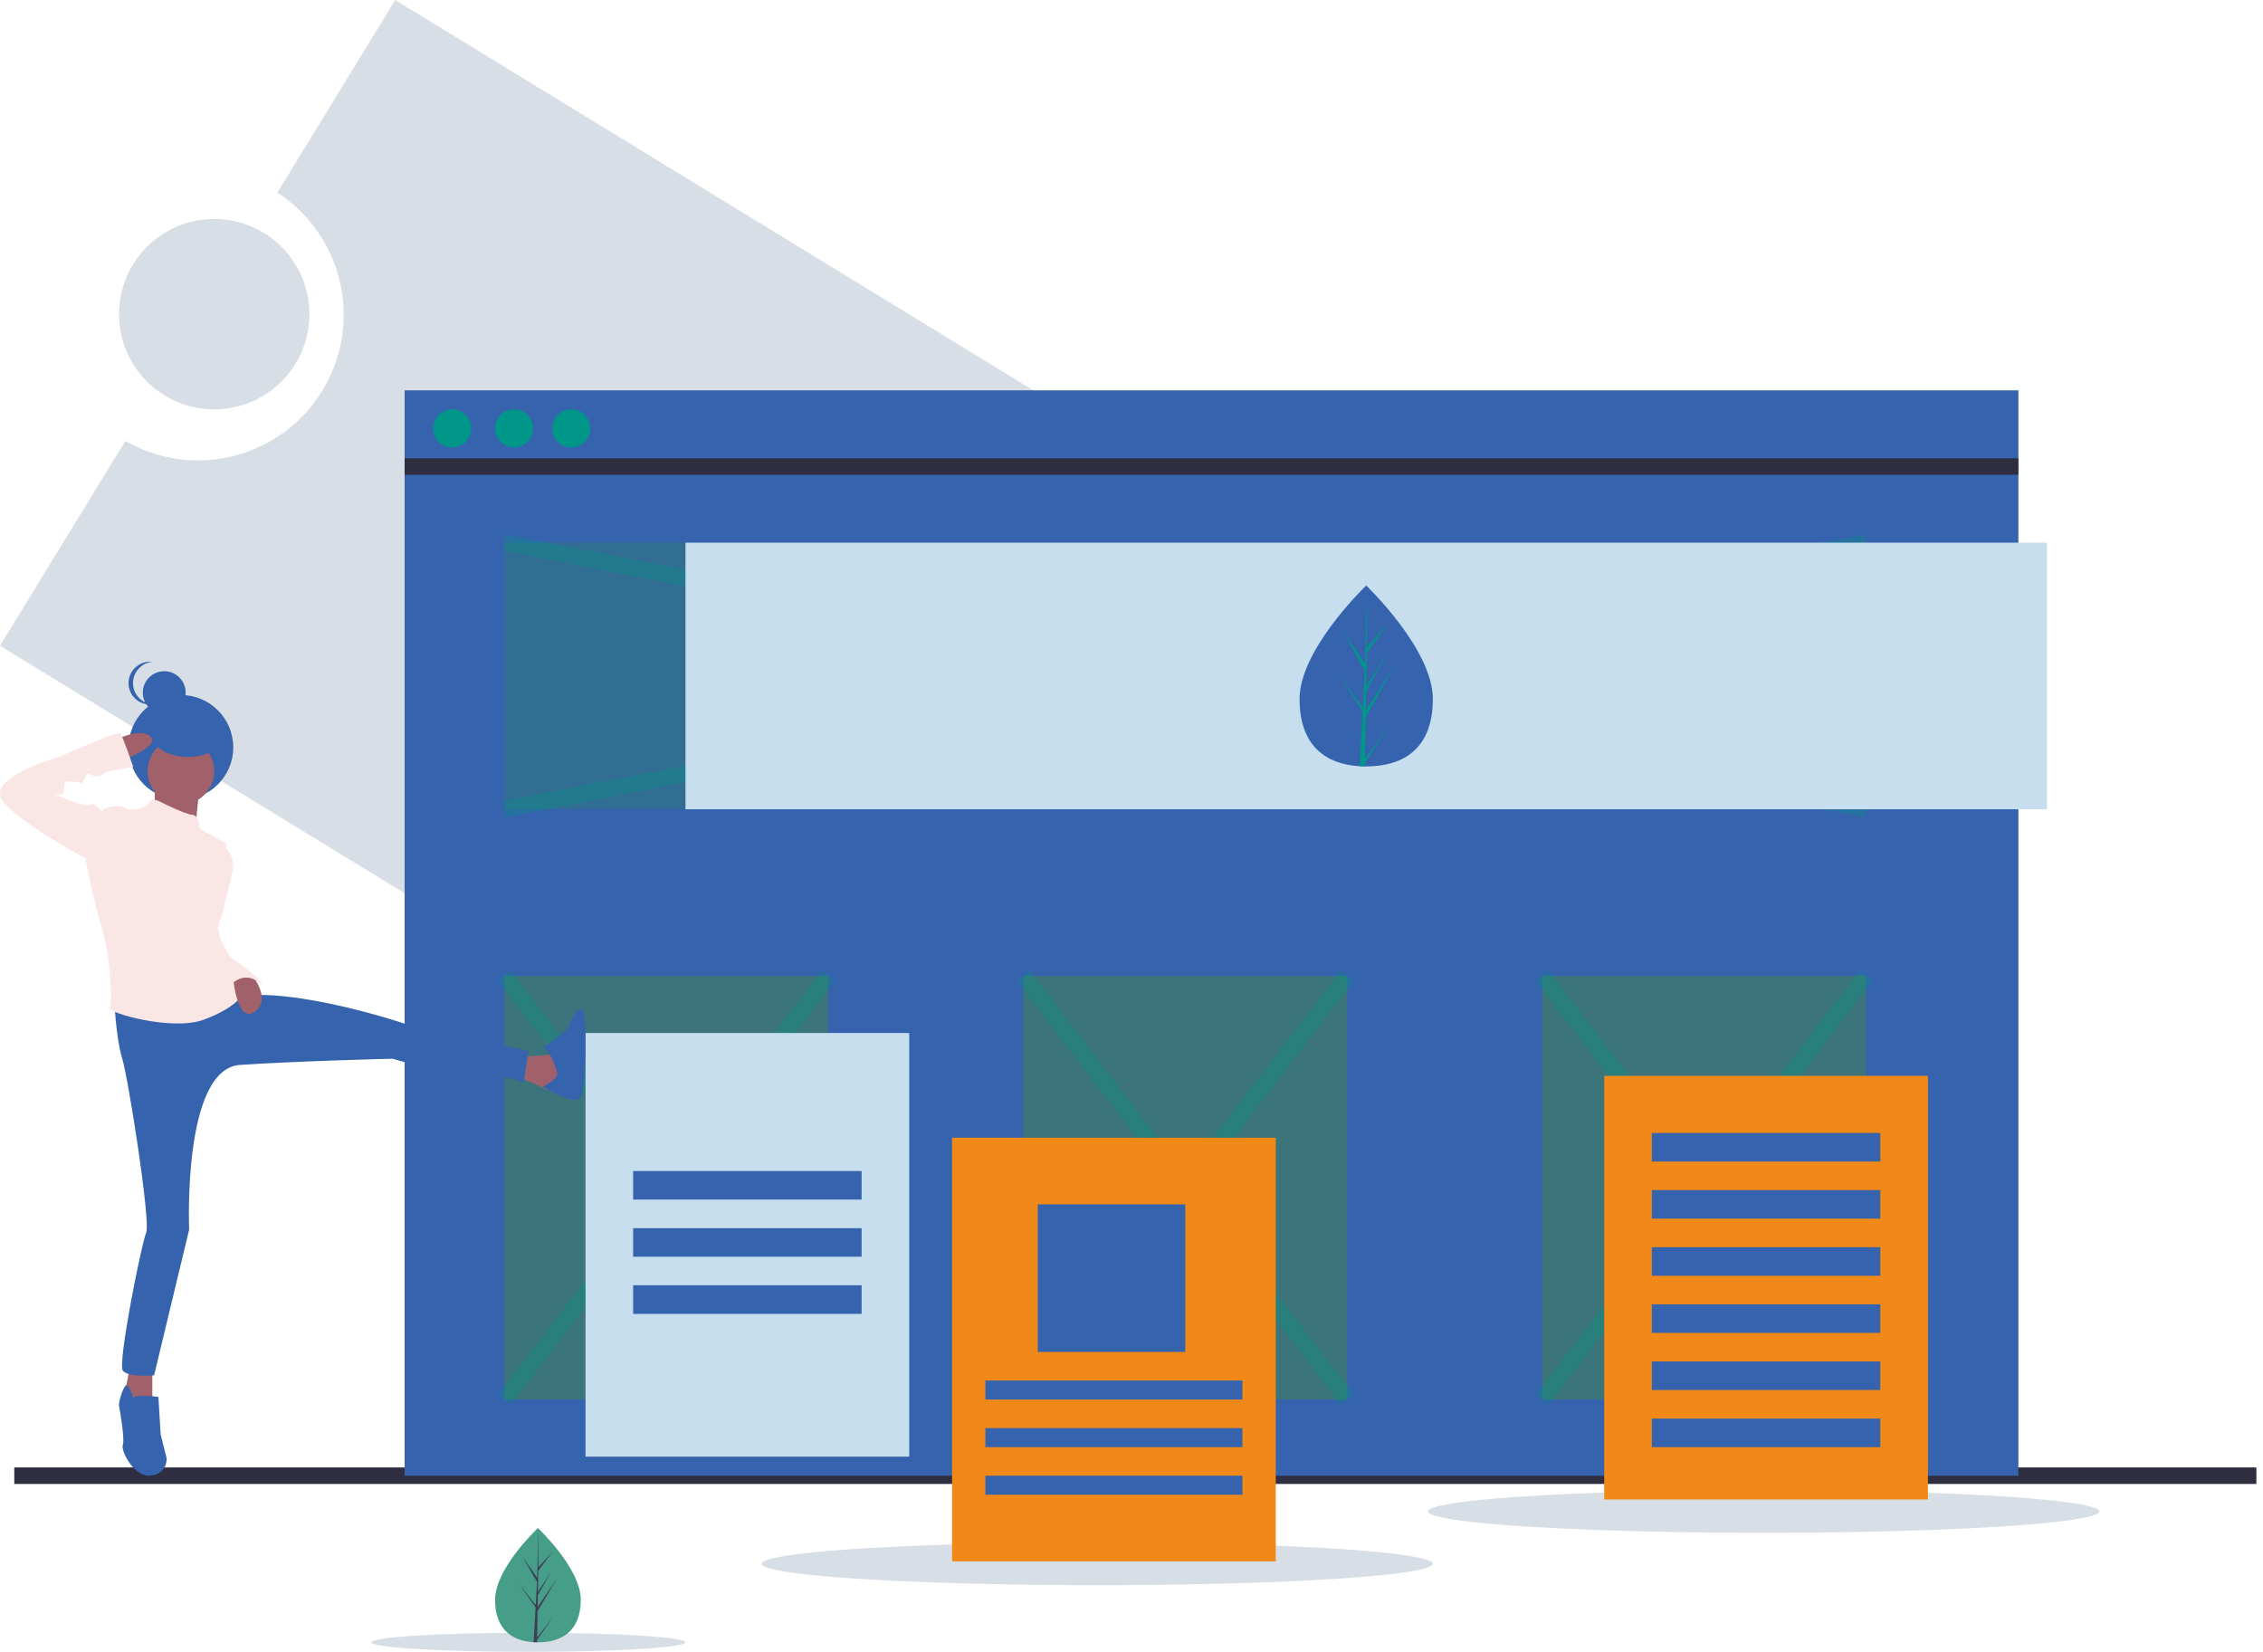 <svg xmlns="http://www.w3.org/2000/svg" width="274" height="200" viewBox="0 0 274 200">
    <g fill="none" fill-rule="evenodd">
        <path fill="#D8DEE5" fill-rule="nonzero" d="M47.85 0L33.579 23.319c8.015 5.204 10.426 15.842 5.438 23.992-4.987 8.15-15.56 10.847-23.843 6.082L0 78.187l146.386 89.536 47.85-78.187L47.85 0z"/>
        <circle cx="25.937" cy="38.04" r="11.527" fill="#D8DEE5" fill-rule="nonzero"/>
        <ellipse cx="132.853" cy="189.337" fill="#D8DEE5" fill-rule="nonzero" rx="40.634" ry="2.594"/>
        <ellipse cx="63.977" cy="198.847" fill="#D8DEE5" fill-rule="nonzero" rx="19.02" ry="1.153"/>
        <ellipse cx="213.545" cy="182.997" fill="#D8DEE5" fill-rule="nonzero" rx="40.634" ry="2.594"/>
        <path stroke="#2F2E41" stroke-width="2" d="M1.729 178.674L273.199 178.674"/>
        <path fill="#3563ad" fill-rule="nonzero" d="M48.991 47.262H244.38V178.674H48.991z"/>
        <path stroke="#2F2E41" stroke-width="2" d="M48.991 56.484L244.38 56.484"/>
        <circle cx="54.755" cy="51.873" r="2.305" fill="#009688" fill-rule="nonzero"/>
        <circle cx="62.248" cy="51.873" r="2.305" fill="#009688" fill-rule="nonzero"/>
        <circle cx="69.164" cy="51.873" r="2.305" fill="#009688" fill-rule="nonzero"/>
        <path fill="#326E93" fill-rule="nonzero" d="M61.095 65.706H225.936V97.983H61.095z"/>
        <path stroke="#009688" stroke-width="2" d="M61.095 97.983L225.937 65.706M225.937 97.983L61.095 65.706" opacity=".3"/>
        <path fill="#3B747A" fill-rule="nonzero" d="M61.095 118.156H100.288V169.453H61.095zM186.744 118.156H225.937V169.453H186.744zM123.919 118.156H163.112V169.453H123.919z"/>
        <path stroke="#009688" stroke-width="2" d="M61.095 118.156L100.288 169.452M100.288 118.156L61.095 169.452M123.919 118.156L163.112 169.452M163.112 118.156L123.919 169.452M186.744 118.156L225.937 169.452M225.937 118.156L186.744 169.452" opacity=".3"/>
        <path fill="#C7DEEF" fill-rule="nonzero" d="M82.997 65.706H247.838V97.983H82.997z"/>
        <path fill="#F18918" fill-rule="nonzero" d="M194.236 130.259H233.429V181.556H194.236z"/>
        <path fill="#3563AD" fill-rule="nonzero" d="M200 137.176H227.666V140.634H200zM200 144.092H227.666V147.55H200zM200 151.009H227.666V154.467H200zM200 157.925H227.666V161.383H200zM200 164.841H227.666V168.299H200zM200 171.758H227.666V175.216H200z"/>
        <path fill="#C7DEEF" fill-rule="nonzero" d="M70.893 125.072H110.086V176.369H70.893z"/>
        <path fill="#3563AD" fill-rule="nonzero" d="M76.657 141.787H104.323V145.245H76.657zM76.657 148.703H104.323V152.161H76.657zM76.657 155.62H104.323V159.078H76.657zM173.487 84.636c0 6.048-3.612 8.16-8.07 8.16-.102 0-.205-.002-.308-.004-.207-.004-.411-.014-.613-.028-4.022-.283-7.147-2.504-7.147-8.128 0-5.822 7.474-13.167 8.035-13.71l.001-.001.033-.032s8.069 7.694 8.069 13.743z"/>
        <path fill="#009688" fill-rule="nonzero" d="M165.275 91.873l3.018-4.104-3.025 4.555-.008.471c-.211-.004-.42-.014-.627-.028l.325-6.051-.002-.047.005-.01.03-.57-3.031-4.568L165 85.66l.007.122.246-4.573-2.596-4.719 2.628 3.917.256-9.48v-.033.032L165.5 78.4l2.584-2.963-2.595 3.607-.068 4.094 2.413-3.929-2.423 4.532-.038 2.276 3.503-5.469-3.516 6.263-.085 5.062z"/>
        <circle cx="21.902" cy="90.49" r="6.34" fill="#3563AD" fill-rule="nonzero"/>
        <path fill="#A0616A" fill-rule="nonzero" d="M18.745 94.524s.094 4.006-.283 4.103c-.377.098 5.18 1.661 5.18 1.661l.565-5.47-5.462-.294zM62.947 127.901s4.052 0 4.144-.487c.092-.486.92 3.99.92 3.99l-1.657.584s-3.13-1.46-3.407-1.46c-.276 0 0-2.627 0-2.627z"/>
        <path fill="#3563AD" fill-rule="nonzero" d="M67.363 129.565s-.737-2.579-1.657-2.674c0 0 3.13-2.102 3.221-2.77.093-.67 1.197-2.389 1.657-1.816.46.573.46 9.649-.368 10.604-.828.955-4.51-1.343-4.51-1.343s2.301-1.045 1.657-2z"/>
        <path fill="#A0616A" fill-rule="nonzero" d="M15.733 165.418L14.986 169.464 18.444 170.029 18.444 165.418z"/>
        <path fill="#3563AD" fill-rule="nonzero" d="M16.126 169.232s-.539-1.756-.898-1.479c-.36.277-.899 2.033-.809 2.495.09.462.719 4.066.45 4.713-.27.647 1.347 3.974 3.413 3.697 2.067-.277 1.887-2.126 1.887-2.126l-.719-2.864-.27-4.529s-2.335-.37-3.054.093z"/>
        <circle cx="19.885" cy="83.862" r="2.594" fill="#3563AD" fill-rule="nonzero"/>
        <path fill="#3563AD" fill-rule="nonzero" d="M16.106 82.709c0-1.328 1.009-2.441 2.338-2.58-.09-.009-.181-.014-.272-.014-1.442 0-2.61 1.161-2.61 2.594 0 1.432 1.168 2.594 2.61 2.594.09 0 .181-.005.272-.014-1.33-.139-2.338-1.252-2.338-2.58z"/>
        <circle cx="21.902" cy="93.372" r="4.035" fill="#A0616A" fill-rule="nonzero"/>
        <path fill="#3563AD" fill-rule="nonzero" d="M13.833 120.95s.19 4.698.946 7.141c.757 2.443 3.486 19.844 2.918 21.16-.568 1.315-3.486 15.865-2.823 16.71.662.846 3.784.564 3.784.564l4.243-17.65s-.837-19.468 6.164-19.938c7.002-.47 18.45-.752 18.45-.752s7.38 2.161 10.69 2.067c3.312-.094 5.204.846 5.204.846l.568-3.853-14.665-3.195s-13.435-4.604-20.814-3.383c-7.38 1.222-14.665.282-14.665.282z"/>
        <path fill="#FAE7E5" fill-rule="nonzero" d="M19.508 97.126s-1.13-.666-1.412 0c-.283.665-2.26 1.236-3.013.665-.754-.57-2.637.19-2.637.19l-2.071 6.18s1.035 5.323 1.977 8.27c.942 2.947 1.318 9.03.942 9.6-.377.571 7.532 2.853 11.393 1.427 3.86-1.426 4.708-3.042 4.708-3.042s-4.237-6.084-2.825-8.936c1.412-2.852.283-6.084.283-6.084l.564-3.232-3.2-1.806s-.19-1.711-.943-1.711c-.753 0-3.766-1.521-3.766-1.521z"/>
        <path fill="#FAE7E5" fill-rule="nonzero" d="M25.887 102.594h1.378c.777.726 1.125 1.802.919 2.846-.368 1.745-2.025 7.528-2.025 7.528l-1.375-3.58 1.103-6.794z"/>
        <path fill="#A0616A" fill-rule="nonzero" d="M30.141 117.58s2.916 3.194.773 4.87c-2.144 1.676-2.672-3.845-2.672-3.845l1.9-1.026z"/>
        <path fill="#FAE7E5" fill-rule="nonzero" d="M26.077 111.24l.656 2.596 1.125 2.04s3.842 2.505 3.842 3.432c0 0-1.687-2.133-3.842 0l-1.921-4.59.14-3.479z"/>
        <ellipse cx="22.767" cy="89.049" fill="#3563AD" fill-rule="nonzero" rx="4.323" ry="2.594"/>
        <path fill="#A0616A" fill-rule="nonzero" d="M13.833 89.652s3.133-1.65 4.406-.459c1.274 1.192-3.819 3.026-3.819 3.026l-.587-2.567z"/>
        <path fill="#FAE7E5" fill-rule="nonzero" d="M12.876 98.645l-.653-.466s-.746-1.117-1.398-.744c-.653.372-4.475-1.396-4.475-1.396s1.398.651 1.398-.466.187-.93 1.119-.93c.932 0 .932.465 1.305-.187.373-.651.187-1.024.84-.651.652.372 1.397.093 1.584-.187.186-.279 3.542-.744 3.542-.744s-1.305-3.817-1.584-4.096c-.28-.279-7.458 2.886-7.458 2.886s-9.043 2.513-6.712 5.398c2.33 2.886 10.72 7.26 10.72 7.26l1.772-5.677z"/>
        <path fill="#F18918" fill-rule="nonzero" d="M115.274 137.752H154.467V189.049H115.274z"/>
        <path fill="#3563AD" fill-rule="nonzero" d="M125.648 145.821H143.515V163.688H125.648zM119.308 167.147H150.432V169.452H119.308zM119.308 172.911H150.432V175.216H119.308zM119.308 178.674H150.432V180.979H119.308z"/>
        <path fill="#479E88" fill-rule="nonzero" d="M70.317 193.694c0 3.82-2.322 5.153-5.187 5.153-.067 0-.133 0-.2-.002-.132-.003-.263-.009-.393-.018-2.586-.178-4.595-1.58-4.595-5.133 0-3.677 4.805-8.316 5.166-8.66l.022-.02s5.187 4.86 5.187 8.68z"/>
        <path fill="#3F3D56" fill-rule="nonzero" d="M65.035 198.265l2.011-2.593-2.016 2.878-.006.297c-.14-.003-.28-.009-.418-.017l.217-3.823-.001-.03.003-.005.02-.36-2.02-2.885 2.027 2.613.005.077.164-2.888-1.731-2.98 1.752 2.473.17-5.987v-.02.02l-.028 4.72 1.723-1.871-1.73 2.278-.045 2.586 1.609-2.482-1.616 2.862-.025 1.438 2.335-3.454-2.344 3.956-.056 3.197z"/>
    </g>
</svg>
